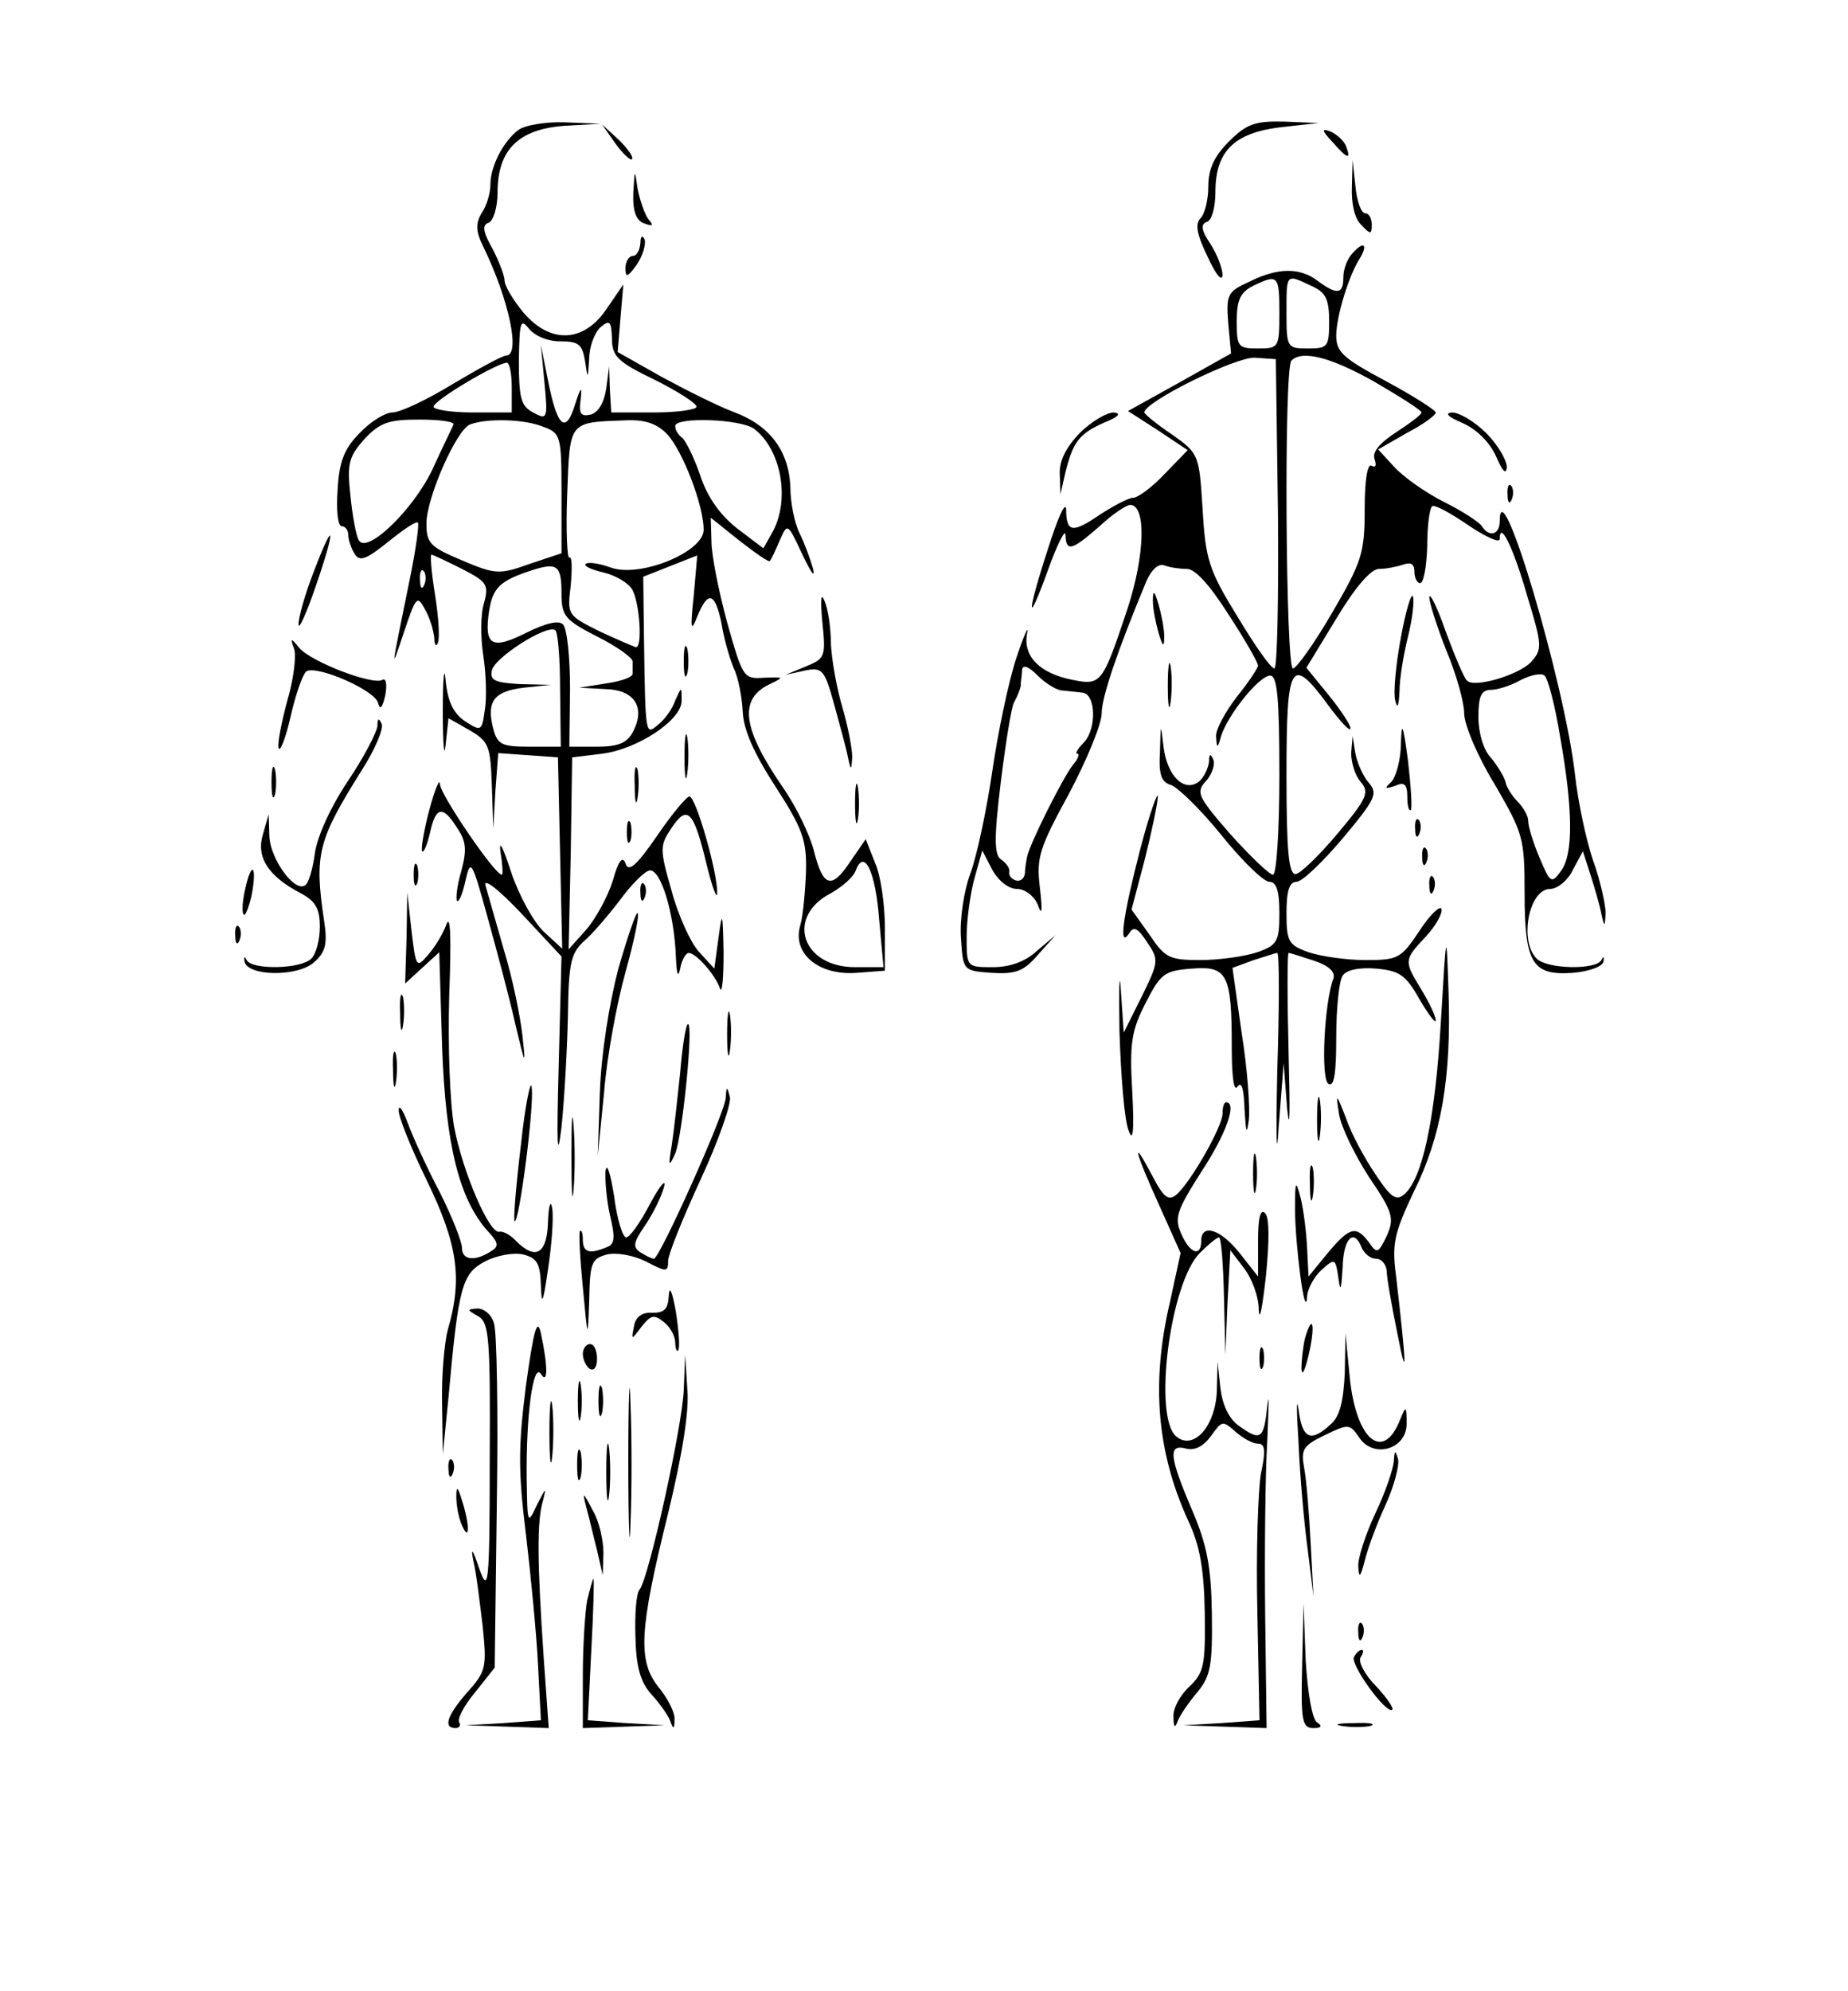 <?xml version="1.0" standalone="no"?>
<!DOCTYPE svg PUBLIC "-//W3C//DTD SVG 20010904//EN"
 "http://www.w3.org/TR/2001/REC-SVG-20010904/DTD/svg10.dtd">
<svg version="1.0" xmlns="http://www.w3.org/2000/svg"
 width="260pt" height="280pt" viewBox="0 0 260 280"
 preserveAspectRatio="xMidYMid meet">

<g transform="translate(0,280) scale(0.1,-0.1)"
fill="#000000" stroke="none">
<path d="M729 2617 c-21 -16 -39 -51 -39 -76 0 -12 -5 -30 -12 -40 -9 -15 -9
-26 2 -48 36 -74 53 -153 32 -153 -5 0 -38 -18 -75 -40 -36 -22 -74 -40 -85
-40 -10 0 -31 -13 -46 -29 -22 -22 -29 -41 -31 -80 -2 -28 0 -51 6 -51 5 0 9
-6 9 -12 0 -7 4 -19 9 -27 7 -11 16 -8 47 17 21 17 40 30 42 27 2 -2 -3 -39
-12 -82 -26 -128 -27 -130 -8 -73 17 51 19 54 30 33 7 -12 12 -30 13 -40 0
-10 3 -13 5 -7 3 6 1 37 -4 68 -5 31 -7 56 -5 56 2 0 21 -9 43 -20 35 -18 38
-22 31 -48 -5 -15 -5 -49 -1 -74 4 -26 5 -61 2 -77 -4 -29 -5 -30 -28 -15 -16
11 -24 27 -27 57 -2 23 -4 4 -4 -43 0 -47 2 -68 4 -47 l4 37 30 -17 c27 -16
29 -22 31 -78 l2 -60 3 53 4 53 42 -3 42 -3 3 -135 3 -134 -26 24 c-14 13 -35
51 -46 84 -11 34 -17 46 -15 29 3 -18 4 -33 2 -33 -10 0 -86 112 -87 127 0 10
-7 -6 -15 -36 -8 -30 -12 -56 -10 -58 2 -3 7 9 11 26 8 37 18 39 38 7 13 -19
14 -31 6 -61 -6 -20 -8 -39 -6 -42 3 -2 8 11 12 29 7 31 9 28 31 -52 13 -47
31 -114 39 -150 14 -59 15 -61 10 -16 -3 27 -14 81 -26 120 -11 39 -23 80 -26
91 -3 11 19 -6 51 -40 l56 -60 -4 -155 c-3 -110 -2 -135 4 -85 4 39 8 109 9
156 1 74 4 88 22 105 12 10 35 37 51 58 16 22 35 41 42 42 16 2 35 -62 37
-123 1 -23 3 -29 6 -15 2 12 8 22 12 22 10 0 37 -30 44 -50 3 -8 5 14 5 50 -1
58 -2 60 -7 22 l-6 -44 -22 24 c-11 12 -29 51 -38 85 -17 59 -17 64 0 89 22
33 31 24 49 -51 8 -33 15 -51 15 -41 1 28 -30 136 -39 136 -4 0 -25 -25 -46
-56 -29 -42 -40 -51 -44 -38 -4 11 -10 4 -18 -25 -7 -22 -24 -53 -37 -68 l-25
-28 3 135 2 135 41 5 c51 6 114 48 113 75 0 20 0 20 -9 0 -4 -12 -15 -27 -24
-34 -18 -15 -18 -18 -20 126 l-1 82 38 15 38 15 -5 -57 c-5 -47 -4 -52 5 -29
15 37 25 34 34 -9 3 -20 11 -48 17 -63 7 -14 12 -42 13 -62 1 -25 16 -59 46
-105 38 -59 44 -75 43 -119 -1 -27 -4 -62 -8 -76 -12 -40 26 -71 79 -67 l40 3
0 60 c0 33 -6 75 -14 92 l-13 33 -22 -32 c-26 -39 -38 -36 -51 16 -6 23 -25
62 -43 88 -58 84 -63 125 -19 146 21 10 20 10 -8 9 -29 -2 -30 0 -52 78 -12
44 -22 95 -22 113 l-1 34 40 -32 c23 -18 42 -31 43 -29 2 2 8 15 14 29 11 25
11 25 32 -20 12 -25 18 -34 15 -20 -4 14 -12 36 -19 50 -7 14 -13 43 -13 65
-2 50 -28 86 -78 105 -22 8 -68 31 -103 50 l-62 35 4 48 4 47 -24 -35 c-32
-47 -79 -49 -117 -4 -14 17 -26 37 -26 44 0 7 -8 28 -17 45 -14 25 -15 34 -5
37 6 3 12 21 12 42 0 60 29 89 93 94 l52 3 -50 2 c-27 1 -57 -4 -66 -11z m59
-297 c26 0 31 -4 35 -27 4 -27 4 -27 6 3 0 17 8 37 16 44 13 11 15 8 16 -16 0
-25 8 -33 60 -58 32 -16 59 -33 59 -38 0 -4 -27 -8 -60 -8 l-60 0 -2 33 -1 32
-4 -31 c-3 -20 -11 -34 -22 -37 -14 -3 -17 1 -14 22 2 19 0 17 -8 -8 -13 -42
-25 -32 -38 34 l-10 50 5 -53 c5 -51 4 -53 -16 -42 -17 9 -20 20 -20 73 1 54
2 60 14 45 8 -10 26 -18 44 -18z m-68 -65 l0 -35 -55 0 c-30 0 -55 4 -55 8 0
9 88 61 103 62 4 0 7 -16 7 -35z m-82 -52 c-2 -5 -16 -33 -30 -64 -27 -56 -91
-118 -103 -99 -4 6 -9 34 -12 63 -5 46 -2 55 20 80 22 23 34 27 77 27 29 0 50
-3 48 -7z m126 -3 c25 -9 26 -13 26 -94 l0 -84 -45 -15 c-42 -15 -48 -15 -95
5 -45 19 -50 24 -50 52 0 36 42 131 61 139 23 9 76 8 103 -3z m175 -11 c22
-24 51 -100 51 -134 0 -31 -89 -68 -131 -53 -16 6 -32 8 -35 5 -3 -3 8 -8 25
-12 17 -4 36 -15 41 -25 10 -19 14 -80 5 -80 -2 0 -25 10 -51 22 -46 23 -46
23 -41 65 2 24 2 41 -2 39 -3 -2 -5 38 -3 89 4 104 1 101 84 104 26 1 43 -5
57 -20z m122 8 c38 -29 51 -99 26 -145 l-13 -23 -37 28 c-24 19 -42 44 -52 75
-9 26 -21 50 -26 53 -5 4 -9 10 -9 16 0 13 92 10 111 -4z m-271 -232 c0 -31 5
-37 50 -60 28 -14 50 -30 50 -35 0 -6 0 -13 0 -17 1 -5 -16 -11 -37 -14 l-38
-6 37 -2 c41 -1 57 -26 38 -61 -8 -15 -21 -20 -50 -20 l-39 0 1 81 c0 44 -4
85 -10 91 -6 6 -24 2 -52 -12 -48 -24 -59 -18 -52 30 5 33 15 43 57 57 39 13
45 9 45 -32z m-193 13 c-3 -8 -6 -5 -6 6 -1 11 2 17 5 13 3 -3 4 -12 1 -19z
m191 -148 l1 -80 -44 0 c-39 0 -45 3 -51 25 -10 39 1 53 43 58 l38 4 -43 1
c-35 2 -43 5 -40 19 3 18 77 65 89 57 4 -2 7 -40 7 -84z m449 -324 l6 -66 -40
0 c-75 0 -98 71 -34 104 16 9 32 23 35 32 12 32 28 -2 33 -70z"/>
<path d="M1729 2601 c-21 -21 -29 -39 -29 -63 0 -19 -5 -39 -11 -45 -8 -8 -5
-23 10 -54 11 -24 20 -36 21 -26 0 10 -8 30 -17 44 -13 19 -14 28 -5 31 7 2
12 21 12 42 0 57 26 83 91 91 l54 6 -48 2 c-41 1 -53 -3 -78 -28z"/>
<path d="M866 2598 c10 -14 21 -24 23 -22 3 3 -6 15 -18 27 l-24 22 19 -27z"/>
<path d="M1875 2600 c21 -24 26 -25 19 -6 -3 8 -13 17 -22 21 -13 5 -13 2 3
-15z"/>
<path d="M1902 2537 c-1 -23 4 -45 13 -53 13 -14 15 -14 15 0 0 9 -4 16 -9 16
-6 0 -12 17 -14 38 l-4 37 -1 -38z"/>
<path d="M891 2529 c-1 -26 4 -39 15 -43 13 -5 14 -3 6 6 -5 7 -12 27 -15 43
-4 28 -4 28 -6 -6z"/>
<path d="M901 2458 c-1 -10 -5 -18 -11 -18 -5 0 -10 -8 -10 -17 0 -14 3 -13
16 5 8 12 13 28 11 35 -3 7 -6 5 -6 -5z"/>
<path d="M1903 2444 c-7 -7 -13 -22 -13 -34 0 -24 -9 -25 -36 -5 -25 19 -56
19 -96 -1 -31 -14 -33 -18 -30 -58 l4 -43 -73 -41 -72 -40 42 -27 42 -28 -33
-34 c-17 -18 -37 -33 -44 -33 -6 0 -27 -11 -47 -24 -38 -26 -47 -25 -47 8 -1
12 -12 -13 -25 -54 -31 -95 -31 -116 0 -30 13 36 24 57 24 48 1 -24 8 -23 48
12 18 17 38 30 43 30 23 0 21 -71 -4 -147 -35 -105 -37 -107 -77 -99 -46 9
-70 33 -64 65 3 14 -4 -1 -15 -34 -11 -33 -26 -105 -34 -160 -8 -55 -22 -120
-31 -144 -9 -24 -15 -65 -13 -90 3 -46 3 -46 43 -49 34 -2 45 2 65 25 l25 28
-26 -22 c-16 -15 -38 -23 -62 -23 -37 0 -37 0 -37 43 0 23 5 60 11 82 l11 39
14 -27 c9 -16 23 -27 35 -27 11 0 24 -10 29 -22 6 -17 7 -10 3 24 -5 42 -1 55
41 132 25 47 46 98 46 113 0 23 23 90 63 186 7 16 17 25 25 22 8 -3 22 -5 32
-5 12 0 33 -24 59 -65 23 -35 41 -67 41 -71 0 -3 -13 -23 -30 -44 -16 -21 -30
-46 -29 -56 1 -17 2 -17 7 1 10 31 54 85 69 85 10 0 13 -31 13 -140 0 -78 -4
-140 -9 -140 -5 0 -32 26 -60 57 -46 53 -49 59 -34 75 8 9 13 23 10 30 -4 9
-6 8 -6 -3 -1 -9 -7 -22 -14 -28 -21 -16 -45 8 -50 49 -4 34 -4 33 -5 -7 -2
-33 2 -43 16 -47 10 -4 42 -35 71 -71 29 -36 59 -65 67 -65 10 0 14 -13 14
-44 0 -40 -3 -45 -31 -55 -18 -6 -54 -11 -80 -11 -44 0 -50 3 -72 36 l-25 35
19 72 c10 40 18 79 18 87 0 8 -12 -25 -25 -75 -24 -93 -31 -141 -15 -117 6 10
12 7 25 -13 17 -25 16 -28 -8 -77 l-25 -50 -4 59 c-2 32 -3 6 -2 -57 2 -63 7
-126 13 -140 6 -17 8 -1 5 55 -4 69 -1 86 19 125 21 41 26 45 65 48 50 4 56
-8 56 -111 0 -41 3 -63 8 -55 6 8 9 -3 10 -32 2 -33 3 -37 6 -15 2 17 -2 72
-10 122 l-13 92 30 11 c16 5 31 10 33 10 3 0 3 -75 0 -167 -2 -94 -1 -128 2
-78 l7 90 5 -65 c4 -36 4 -1 2 78 -2 78 -2 142 0 142 2 0 18 -5 36 -11 21 -7
30 -16 27 -25 -13 -34 -18 -142 -7 -148 8 -5 11 14 11 66 0 40 4 79 9 86 5 8
23 12 47 10 33 -3 42 -9 61 -43 13 -22 23 -35 23 -30 0 6 -9 25 -20 43 -25 41
-25 42 6 75 14 15 24 33 22 39 -2 5 -16 -8 -31 -31 -26 -39 -30 -41 -76 -41
-26 0 -62 5 -80 11 -28 10 -31 15 -31 55 0 31 4 44 14 44 8 0 37 28 65 61 46
55 50 63 37 78 -8 9 -16 27 -19 41 l-4 25 -2 -24 c0 -14 6 -32 13 -40 13 -15
10 -23 -32 -73 -26 -31 -53 -57 -59 -57 -10 -1 -13 33 -13 139 0 159 6 170 59
98 17 -23 31 -38 31 -32 0 5 -14 26 -31 47 l-31 38 42 69 c27 45 49 70 60 70
10 0 25 3 34 6 11 4 16 1 16 -10 0 -9 4 -16 8 -16 5 0 9 23 10 51 0 28 3 54 7
57 3 3 25 -9 50 -26 25 -17 45 -26 45 -20 0 27 19 -11 39 -81 21 -69 21 -74 5
-92 -17 -18 -80 -37 -90 -26 -4 3 -17 34 -30 69 -12 35 -23 56 -23 48 0 -8 11
-42 24 -75 14 -33 25 -73 25 -88 0 -16 19 -61 43 -100 40 -69 42 -75 42 -153
0 -99 11 -116 68 -112 23 2 42 9 43 16 1 7 0 8 -3 2 -7 -14 -76 -13 -91 2 -25
25 -11 98 19 98 10 0 25 12 32 27 l14 26 11 -34 c6 -19 13 -43 15 -54 4 -19 5
-19 6 1 0 11 -7 45 -18 75 -10 30 -21 83 -25 119 -14 127 -106 437 -106 357 0
-19 -15 -23 -25 -7 -4 6 -27 21 -53 34 -26 13 -57 35 -70 49 l-23 25 40 23
c23 12 41 25 41 29 0 3 -31 23 -70 44 -60 32 -70 41 -70 64 0 27 18 86 34 110
11 19 4 23 -11 6z m-103 -84 c0 -49 -1 -50 -30 -50 -28 0 -30 2 -30 38 0 30 5
41 23 50 35 17 37 15 37 -38z m45 38 c20 -9 25 -18 25 -50 0 -36 -2 -38 -30
-38 -29 0 -30 1 -30 50 0 56 -1 55 35 38z m-47 -320 c1 -120 -1 -218 -5 -218
-5 0 -28 33 -52 73 -40 65 -45 80 -49 151 -5 77 -5 78 -43 105 -21 14 -38 28
-39 31 0 15 128 78 155 77 l30 -2 3 -217z m136 185 c36 -21 66 -40 66 -43 0
-3 -16 -15 -36 -28 -23 -15 -34 -28 -30 -38 3 -9 1 -12 -4 -9 -6 4 -10 -19
-10 -61 0 -62 -4 -74 -46 -146 -25 -43 -50 -78 -55 -78 -10 0 -13 423 -2 433
15 15 55 5 117 -30z m-439 -434 c8 -1 21 -2 28 -3 19 -2 20 -51 2 -70 -9 -9
-13 -16 -9 -16 3 0 1 -7 -6 -15 -14 -17 -62 -113 -65 -130 -1 -5 -3 -16 -3
-23 -1 -8 -7 -12 -13 -10 -6 2 -10 7 -9 12 1 5 -4 12 -11 17 -10 6 -11 27 -1
109 7 56 15 107 19 113 4 7 8 17 9 22 0 6 2 16 2 23 1 8 9 5 22 -8 11 -11 27
-21 35 -21z m700 -65 c18 -102 19 -165 1 -189 -13 -18 -15 -17 -30 19 -9 21
-16 44 -16 52 0 7 -7 19 -15 27 -8 8 -16 21 -17 28 -2 7 -11 22 -20 33 -11 11
-18 36 -18 58 0 29 4 38 18 38 9 0 28 6 42 14 14 7 29 10 33 6 5 -4 15 -43 22
-86z"/>
<path d="M1519 2191 c-19 -20 -29 -39 -28 -58 l1 -28 7 31 c11 43 19 54 55 70
20 8 24 13 13 14 -10 0 -32 -13 -48 -29z"/>
<path d="M2058 2205 c20 -9 38 -27 47 -47 9 -21 14 -26 15 -15 0 10 -13 32
-29 48 -16 16 -38 29 -48 29 -11 -1 -6 -6 15 -15z"/>
<path d="M2121 2104 c0 -11 3 -14 6 -6 3 7 2 16 -1 19 -3 4 -6 -2 -5 -13z"/>
<path d="M441 1995 c-12 -31 -21 -63 -21 -73 0 -9 11 15 24 53 29 84 27 99 -3
20z"/>
<path d="M1157 1925 c5 -48 4 -51 -23 -62 l-29 -12 27 6 c25 5 28 2 42 -49 8
-29 17 -62 19 -73 4 -19 5 -19 6 1 0 11 -6 43 -14 70 -8 27 -15 67 -16 89 0
22 -4 49 -9 60 -5 13 -6 2 -3 -30z"/>
<path d="M1622 1955 c0 -11 4 -31 8 -45 6 -20 8 -21 8 -5 0 11 -4 31 -8 45 -6
20 -8 21 -8 5z"/>
<path d="M1971 1904 c-7 -38 -11 -78 -8 -89 3 -13 5 -8 6 13 0 18 6 53 12 77
6 24 9 49 7 56 -2 7 -10 -19 -17 -57z"/>
<path d="M414 1887 c3 -10 -1 -43 -10 -73 -8 -30 -14 -60 -12 -66 2 -6 10 14
17 45 7 31 17 59 22 63 15 9 98 -27 101 -45 3 -10 6 -6 10 11 3 16 1 25 -4 22
-13 -8 -100 25 -117 45 -12 15 -13 14 -7 -2z"/>
<path d="M962 1870 c0 -19 2 -27 5 -17 2 9 2 25 0 35 -3 9 -5 1 -5 -18z"/>
<path d="M1643 1835 c0 -27 2 -38 4 -22 2 15 2 37 0 50 -2 12 -4 0 -4 -28z"/>
<path d="M531 1779 c-1 -9 -19 -44 -42 -78 -24 -36 -43 -78 -46 -101 -3 -22
-9 -43 -14 -45 -15 -10 -49 38 -50 69 l-1 31 -8 -28 c-10 -32 7 -59 53 -83 21
-11 27 -22 27 -47 0 -18 -5 -38 -12 -45 -15 -15 -84 -16 -91 -2 -3 6 -4 5 -3
-2 4 -21 75 -22 98 -1 16 14 19 26 14 58 -14 94 -9 113 53 212 18 28 31 58 28
65 -4 9 -6 8 -6 -3z"/>
<path d="M1971 1755 c0 -23 -7 -47 -13 -54 -11 -10 -10 -11 5 -6 13 6 17 2 17
-16 0 -12 2 -20 5 -18 2 3 0 34 -4 69 -7 52 -9 57 -10 25z"/>
<path d="M963 1735 c0 -27 2 -38 4 -22 2 15 2 37 0 50 -2 12 -4 0 -4 -28z"/>
<path d="M382 1700 c0 -19 2 -27 5 -17 2 9 2 25 0 35 -3 9 -5 1 -5 -18z"/>
<path d="M893 1695 c0 -22 2 -30 4 -17 2 12 2 30 0 40 -3 9 -5 -1 -4 -23z"/>
<path d="M1203 1670 c0 -25 2 -35 4 -22 2 12 2 32 0 45 -2 12 -4 2 -4 -23z"/>
<path d="M882 1630 c0 -14 2 -19 5 -12 2 6 2 18 0 25 -3 6 -5 1 -5 -13z"/>
<path d="M1991 1634 c0 -11 3 -14 6 -6 3 7 2 16 -1 19 -3 4 -6 -2 -5 -13z"/>
<path d="M2001 1594 c0 -11 3 -14 6 -6 3 7 2 16 -1 19 -3 4 -6 -2 -5 -13z"/>
<path d="M582 1570 c0 -14 2 -19 5 -12 2 6 2 18 0 25 -3 6 -5 1 -5 -13z"/>
<path d="M345 1550 c-4 -17 -5 -34 -2 -36 2 -3 7 10 11 27 8 42 0 50 -9 9z"/>
<path d="M2011 1554 c0 -11 3 -14 6 -6 3 7 2 16 -1 19 -3 4 -6 -2 -5 -13z"/>
<path d="M901 1544 c0 -11 3 -14 6 -6 3 7 2 16 -1 19 -3 4 -6 -2 -5 -13z"/>
<path d="M572 1481 l-2 -64 24 22 24 22 4 -133 c5 -138 24 -215 65 -260 15
-16 15 -21 3 -28 -22 -14 -40 -12 -40 5 0 9 -14 44 -31 78 -18 34 -38 78 -45
97 -7 19 -13 28 -13 19 -1 -8 17 -53 40 -100 43 -89 50 -137 29 -209 -5 -19
-9 -66 -8 -105 l1 -70 8 80 c14 156 19 174 51 191 17 9 41 13 54 10 20 -5 24
-13 25 -44 1 -29 3 -25 10 23 5 33 8 71 6 85 -2 14 -5 6 -6 -17 -1 -46 -17
-56 -45 -28 -8 9 -19 14 -23 13 -14 -5 -52 84 -64 147 -6 34 -9 113 -7 185 3
81 2 116 -4 100 -5 -14 -17 -33 -26 -43 -16 -19 -17 -17 -23 34 l-6 54 -1 -64z"/>
<path d="M870 1438 c-13 -50 -24 -119 -26 -173 l-3 -90 9 90 c4 50 18 125 30
168 12 43 20 81 17 83 -2 2 -14 -33 -27 -78z"/>
<path d="M331 1484 c0 -11 3 -14 6 -6 3 7 2 16 -1 19 -3 4 -6 -2 -5 -13z"/>
<path d="M2027 1360 c-8 -135 -26 -219 -52 -240 -11 -9 -19 -3 -40 29 -15 22
-34 57 -41 78 -14 36 -15 37 -10 6 3 -18 22 -57 42 -88 34 -50 36 -58 25 -83
-12 -25 -14 -25 -25 -9 -18 24 -27 22 -58 -15 l-27 -33 -2 40 c-1 22 -5 54 -9
70 -7 27 -8 25 -8 -15 0 -49 14 -159 17 -124 0 11 10 29 20 38 19 17 20 17 24
-11 3 -21 4 -17 6 15 1 41 16 56 27 27 4 -8 12 -15 20 -15 8 0 14 -8 15 -17 0
-10 7 -49 15 -88 14 -72 13 -48 -2 82 -6 44 -2 60 25 117 39 78 53 161 49 281
-3 90 -3 90 -11 -45z"/>
<path d="M563 1375 c0 -22 2 -30 4 -17 2 12 2 30 0 40 -3 9 -5 -1 -4 -23z"/>
<path d="M1023 1345 c0 -27 2 -38 4 -22 2 15 2 37 0 50 -2 12 -4 0 -4 -28z"/>
<path d="M957 1292 c-4 -38 -9 -84 -12 -103 -5 -29 -4 -31 5 -11 10 24 26 182
18 182 -3 0 -8 -31 -11 -68z"/>
<path d="M553 1295 c0 -22 2 -30 4 -17 2 12 2 30 0 40 -3 9 -5 -1 -4 -23z"/>
<path d="M733 1191 c-7 -58 -11 -106 -9 -108 6 -6 28 162 24 188 -1 13 -9 -23
-15 -80z"/>
<path d="M1021 1256 c-1 -21 -93 -226 -101 -226 -3 0 -11 4 -19 9 -11 7 -10
14 6 37 11 16 23 40 27 54 4 14 -5 4 -19 -22 -14 -27 -29 -48 -34 -48 -5 0
-13 26 -17 58 -5 31 -10 48 -12 36 -1 -11 1 -39 6 -62 8 -33 7 -42 -5 -46 -24
-10 -33 -7 -33 11 0 9 -2 14 -4 12 -2 -2 0 -38 4 -79 7 -75 7 -75 9 -18 1 52
3 58 25 64 14 3 37 -1 55 -10 29 -15 31 -15 31 1 0 9 21 61 46 115 25 54 43
106 41 115 -4 16 -5 16 -6 -1z"/>
<path d="M1853 1225 c0 -27 2 -38 4 -22 2 15 2 37 0 50 -2 12 -4 0 -4 -28z"/>
<path d="M804 1175 c0 -49 1 -71 3 -48 2 23 2 64 0 90 -2 26 -3 8 -3 -42z"/>
<path d="M1720 1234 c0 -18 -45 -97 -65 -114 -11 -9 -18 -4 -34 27 -30 57 -25
35 10 -42 l30 -67 -15 -69 c-27 -115 -18 -212 26 -308 16 -34 22 -67 23 -129
1 -74 -1 -84 -22 -104 -13 -12 -23 -31 -22 -42 0 -15 2 -17 6 -6 3 8 16 27 28
41 18 22 21 37 20 110 -1 67 -7 97 -28 146 -32 75 -34 93 -8 86 12 -3 24 3 35
18 15 21 16 22 34 6 10 -9 24 -17 32 -17 10 0 11 -10 4 -42 -4 -24 -7 -111 -5
-195 l3 -152 -54 -4 -53 -3 58 -2 59 -2 -2 158 c-1 86 0 198 3 247 2 50 3 71
0 48 -5 -47 -9 -50 -40 -28 -14 10 -23 29 -26 53 l-4 37 -1 -41 c-2 -50 -33
-84 -57 -64 -33 27 -9 216 33 258 12 12 24 22 27 22 3 0 6 -37 7 -82 l2 -83 3
73 4 74 19 -25 c11 -14 21 -40 21 -59 1 -18 5 3 10 47 5 50 5 83 -1 89 -7 7
-10 -7 -10 -39 l0 -50 -26 33 c-27 34 -54 42 -54 17 0 -23 -16 -18 -28 10 -10
22 -7 32 28 87 35 53 51 98 35 98 -3 0 -5 -7 -5 -16z"/>
<path d="M1763 1150 c0 -25 2 -35 4 -22 2 12 2 32 0 45 -2 12 -4 2 -4 -23z"/>
<path d="M1843 1135 c0 -22 2 -30 4 -17 2 12 2 30 0 40 -3 9 -5 -1 -4 -23z"/>
<path d="M941 979 c-1 -20 -6 -25 -23 -25 -15 1 -24 -6 -26 -19 -4 -20 -4 -20
11 0 13 16 17 17 31 6 9 -7 16 -20 16 -29 0 -8 2 -13 4 -11 3 3 1 27 -3 54 -5
28 -9 38 -10 24z"/>
<path d="M673 949 c15 -9 17 -29 16 -202 0 -178 -2 -189 -15 -152 -9 27 -12
30 -8 10 4 -16 9 -58 13 -91 6 -58 5 -64 -21 -93 -29 -33 -35 -51 -17 -51 5 0
8 4 5 8 -3 5 7 24 23 43 l27 34 3 232 c2 127 0 241 -4 252 -3 12 -14 21 -23
21 -16 -1 -15 -2 1 -11z"/>
<path d="M740 852 c-11 -87 -11 -121 0 -210 7 -59 15 -142 17 -184 l4 -77 -53
-4 -53 -3 59 -2 58 -2 -7 98 c-9 133 -10 193 -1 222 5 20 4 18 -8 -5 -14 -30
-14 -29 -15 36 -1 88 9 164 20 147 10 -16 10 11 0 57 -5 23 -10 6 -21 -73z"/>
<path d="M1836 918 c-3 -13 -5 -32 -5 -43 1 -11 5 -2 10 19 10 42 6 62 -5 24z"/>
<path d="M1892 869 c-2 -40 -7 -61 -20 -72 -28 -26 -40 -20 -45 21 -3 20 -3
-1 0 -48 2 -47 8 -114 13 -150 l8 -65 -4 75 c-2 41 -6 89 -9 105 -5 27 -2 32
29 47 33 16 35 16 48 -3 20 -31 68 -17 67 20 0 24 -1 25 -9 5 -24 -61 -62 -29
-71 59 l-6 62 -1 -56z"/>
<path d="M820 896 c0 -8 5 -18 10 -21 6 -3 10 3 10 14 0 12 -4 21 -10 21 -5 0
-10 -6 -10 -14z"/>
<path d="M884 745 c0 -93 2 -133 3 -88 2 45 2 122 0 170 -1 48 -3 12 -3 -82z"/>
<path d="M1772 890 c0 -14 2 -19 5 -12 2 6 2 18 0 25 -3 6 -5 1 -5 -13z"/>
<path d="M962 846 c-2 -52 -49 -264 -62 -281 -5 -5 -7 -36 -6 -67 1 -42 7 -63
22 -80 12 -13 24 -30 27 -38 4 -12 6 -12 6 2 1 9 -9 29 -22 45 -30 37 -28 80
13 245 20 83 30 144 27 175 l-3 48 -2 -49z"/>
<path d="M813 830 c0 -25 2 -35 4 -22 2 12 2 32 0 45 -2 12 -4 2 -4 -23z"/>
<path d="M842 830 c0 -19 2 -27 5 -17 2 9 2 25 0 35 -3 9 -5 1 -5 -18z"/>
<path d="M773 785 c0 -38 2 -53 4 -32 2 20 2 52 0 70 -2 17 -4 1 -4 -38z"/>
<path d="M853 730 c0 -36 2 -50 4 -32 2 17 2 47 0 65 -2 17 -4 3 -4 -33z"/>
<path d="M812 740 c0 -19 2 -27 5 -17 2 9 2 25 0 35 -3 9 -5 1 -5 -18z"/>
<path d="M1961 745 c-1 -11 -12 -44 -26 -73 -14 -30 -25 -64 -24 -75 1 -17 3
-15 9 8 4 17 17 52 29 78 12 26 20 56 18 65 -4 14 -5 13 -6 -3z"/>
<path d="M631 734 c0 -11 3 -14 6 -6 3 7 2 16 -1 19 -3 4 -6 -2 -5 -13z"/>
<path d="M642 695 c0 -11 3 -29 8 -40 11 -25 11 1 0 35 -6 20 -8 21 -8 5z"/>
<path d="M825 680 c4 -14 10 -41 15 -60 l8 -35 1 31 c0 18 -6 45 -15 60 -14
27 -15 27 -9 4z"/>
<path d="M826 549 c-3 -17 -6 -65 -6 -105 l0 -74 58 2 57 2 -54 3 -54 4 5 100
c3 54 4 99 3 99 -1 0 -5 -14 -9 -31z"/>
<path d="M1832 458 c-2 -78 0 -88 16 -88 11 0 13 3 5 8 -7 5 -13 40 -16 87
l-3 80 -2 -87z"/>
<path d="M1911 504 c0 -11 3 -14 6 -6 3 7 2 16 -1 19 -3 4 -6 -2 -5 -13z"/>
<path d="M1905 470 c-6 -10 46 -82 54 -74 2 2 -8 17 -23 33 -16 16 -25 34 -22
40 4 6 5 11 2 11 -3 0 -8 -4 -11 -10z"/>
<path d="M1888 373 c12 -2 30 -2 40 0 9 3 -1 5 -23 4 -22 0 -30 -2 -17 -4z"/>
</g>
</svg>
